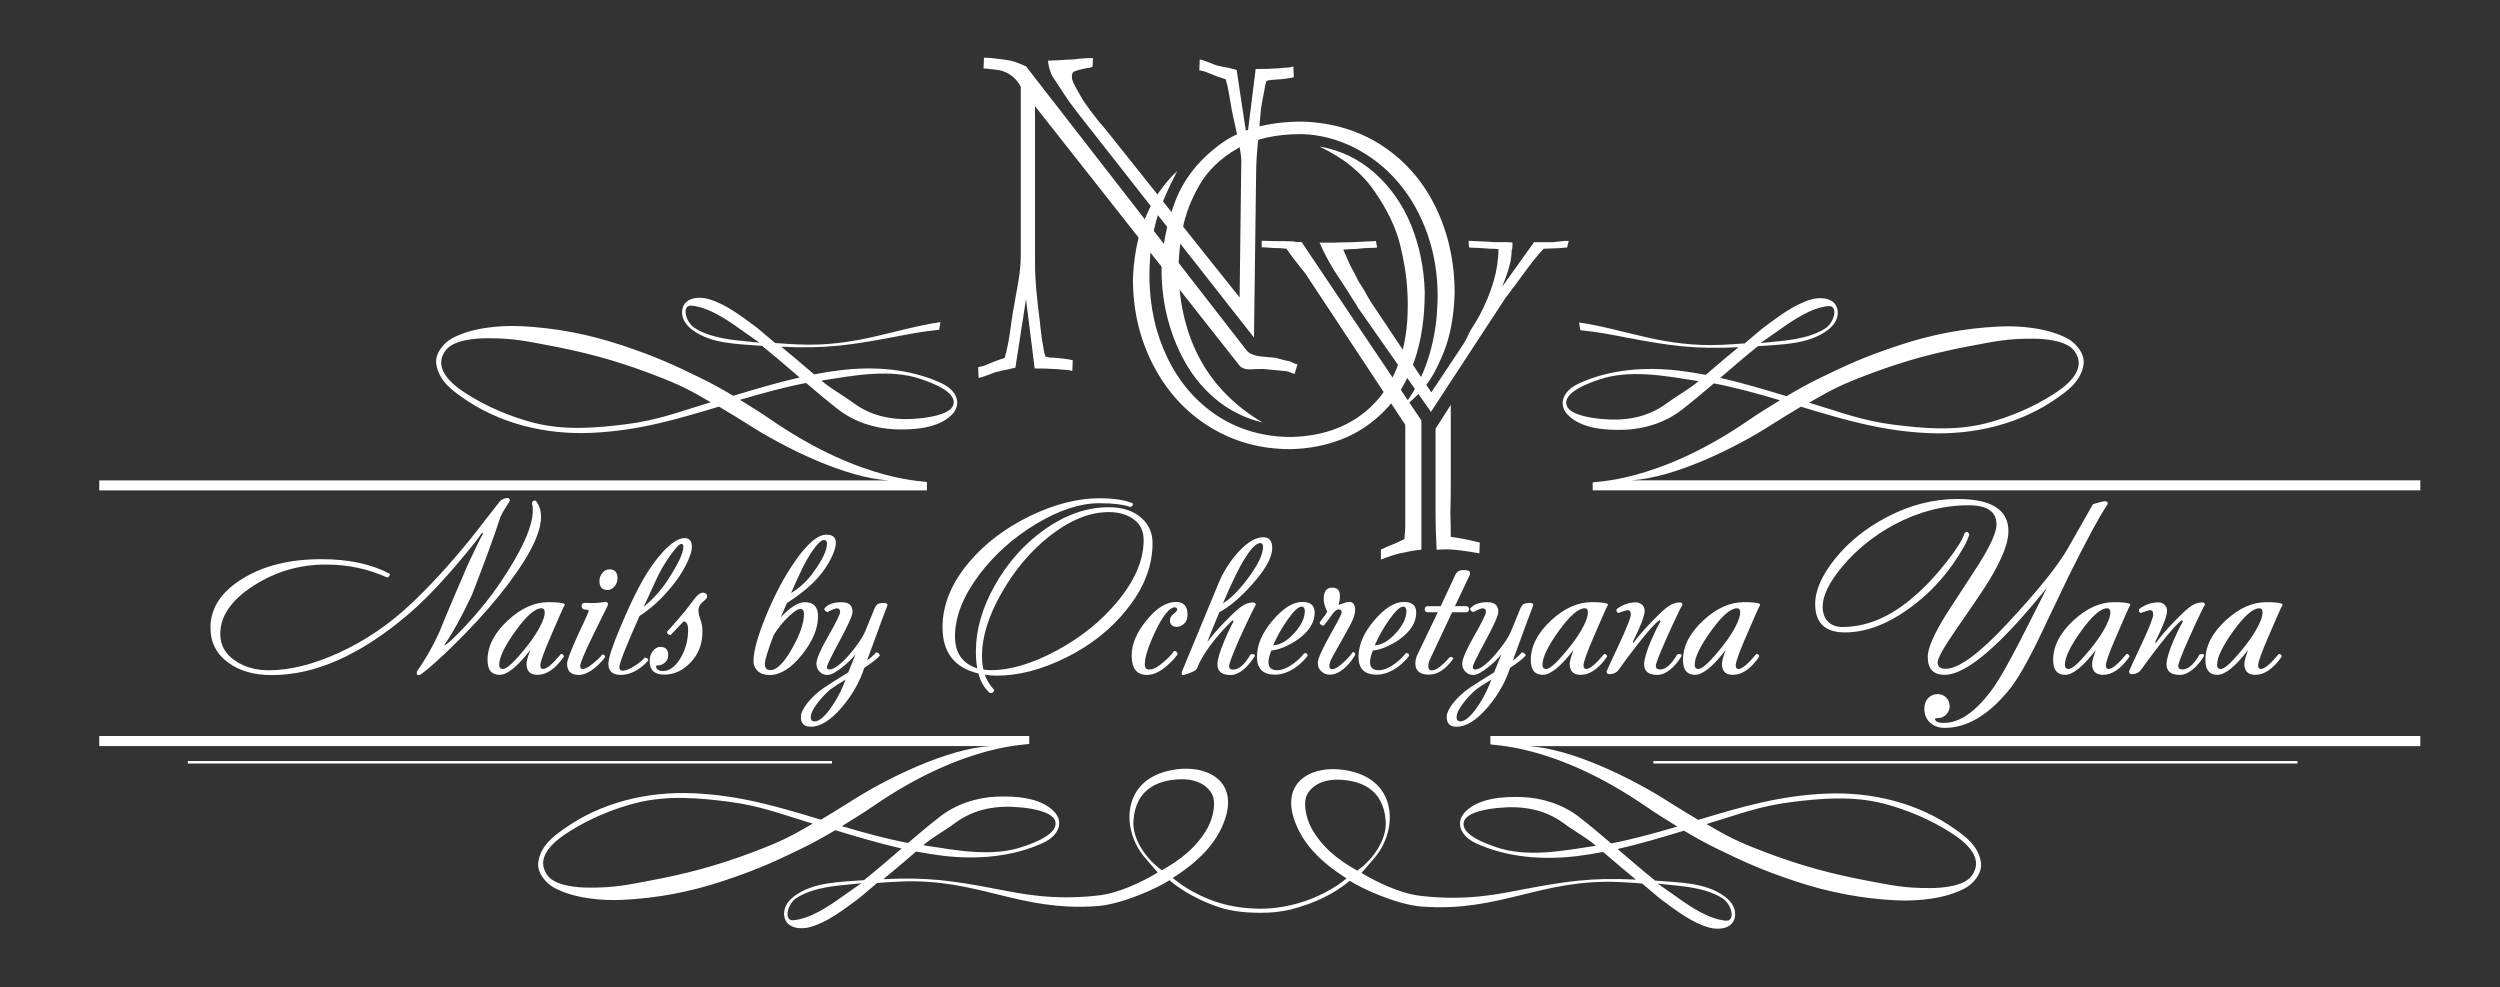 <?xml version="1.0" encoding="utf-8"?>
<!-- Generator: Adobe Illustrator 23.0.1, SVG Export Plug-In . SVG Version: 6.00 Build 0)  -->
<svg version="1.1" id="Слой_1" xmlns="http://www.w3.org/2000/svg" xmlns:xlink="http://www.w3.org/1999/xlink" x="0px" y="0px"
	 viewBox="0 0 460.89 181.99" style="enable-background:new 0 0 460.89 181.99; fill:#ffffff; " xml:space="preserve">
<rect x="0" y="0" width="460.89" height="181.99" fill="#333333" stroke="none"/>
<g>
	<g>
		<g>
			<path d="M446.2,135.68H274.76v1.51c-0.46,0.31,11.34-0.46,28.75,11.53c1.86,1.28,3.79,2.47,5.71,3.66
				c-4.03,1.19-8.07,2.31-12.19,3.11c-1.93-1.65-3.88-3.29-5.89-4.86c-2.98-2.32-6.8-3.56-10.6-3.69
				c-3.36-0.11-7.92,0.16-10.41,2.73c-1.92,1.98-0.86,4.47,1.94,5.77c5.7,2.64,12.26,3.13,18.46,2.41c1.68-0.2,3.35-0.46,5.01-0.79
				c0.23,0.2,0.46,0.4,0.7,0.6c1.77,1.51,3.54,3.02,5.35,4.5c-8.12-0.4-12.7,0.27-20.68,1.78c-4.68,0.89-10.56,2.22-19.13,1.2
				c-3.61-0.43-7.97-2.5-10.78-4.21c-0.01-0.01,1.81-2.05,2.57-2.98c4.04-4.98,4-13.41-3.96-15.62c-7.19-2-14.92,1.59-10.05,11.01
				c2.77,5.37,8.77,8.52,8.67,8.61c-2.18,1.84-5.57,3.63-8.83,4.55c-2.79,0.79-5.38,1.11-8.02,1.01c-2.44-0.1-4.56-0.44-6.53-1.04
				c-3.28-1-6.44-2.74-8.64-4.6c-0.1-0.09,5.89-3.24,8.67-8.61c4.87-9.42-2.86-13-10.05-11.01c-7.96,2.21-8,10.65-3.96,15.62
				c0.76,0.94,2.59,2.97,2.57,2.98c-2.8,1.71-7.17,3.78-10.78,4.21c-8.57,1.02-14.45-0.31-19.13-1.2
				c-7.98-1.52-12.56-2.18-20.68-1.78c1.8-1.47,3.58-2.98,5.35-4.5c0.23-0.2,0.46-0.4,0.69-0.6c1.66,0.32,3.32,0.59,5.01,0.79
				c6.2,0.72,12.76,0.24,18.46-2.41c2.8-1.3,3.86-3.8,1.94-5.77c-2.49-2.57-7.04-2.84-10.41-2.73c-3.8,0.13-7.62,1.37-10.6,3.69
				c-2.01,1.57-3.96,3.2-5.89,4.86c-4.12-0.79-8.17-1.91-12.19-3.11c1.93-1.19,3.88-2.37,5.74-3.66
				c17.41-11.99,29.25-11.23,28.79-11.53v-1.42H18.3v1.85h164.32c-7.85,0.46-19.01,5.81-26.19,10.46c-1.25,0.81-3.81,2.34-5.08,3.11
				c-8.06-2.42-14.82-4.45-23.32-4.86c-8.63-0.42-17.3,1.69-24.18,6.64c-1.25,0.9-4.29,2.89-4.63,6.17
				c-0.2,1.91,1.45,3.77,2.91,4.58c3.58,1.97,8.75,2.45,12.73,2.25c6.38-0.31,12.47-1.48,18.47-3.48c6.6-2.19,9.89-3.77,14.57-6.04
				c2.08-1.01,4.1-2.14,6.08-3.32c4.05,1.22,8.11,2.44,12.23,3.38c-2.29,1.97-4.57,3.94-6.93,5.83c-4.37,0.35-9.26,0.3-12.82,2.93
				c-1.24,0.92-2.18,2.25-1.85,3.87c0.41,2.02,2.86,2.37,4.73,1.85c3.19-0.88,6.1-3.16,8.7-5.07c0.9-0.66,2.79-2.37,3.66-3.06
				c1.48-0.11,2.75-0.19,4.22-0.26c14.45-0.65,21.89,5.57,36.29,4.53c4.75-0.34,11.28-3.39,13.38-4.77c2.43,2.05,5.65,3.8,9.1,4.95
				c2.55,0.85,5.63,1.15,9.11,1.02c1.36-0.05,3.11-0.31,4.38-0.64c4.24-1.12,7.83-2.85,10.66-5.24c2.09,1.38,8.63,4.43,13.38,4.77
				c14.4,1.04,21.84-5.17,36.29-4.53c1.48,0.07,2.75,0.15,4.22,0.26c0.87,0.69,2.77,2.4,3.66,3.06c2.6,1.91,5.51,4.19,8.7,5.07
				c1.87,0.52,4.32,0.17,4.73-1.85c0.33-1.62-0.61-2.95-1.85-3.87c-3.55-2.63-8.44-2.58-12.82-2.93c-2.36-1.89-4.64-3.86-6.93-5.83
				c4.12-0.94,8.18-2.15,12.23-3.38c1.98,1.18,3.99,2.31,6.08,3.32c4.68,2.27,7.97,3.85,14.57,6.04c6.01,1.99,12.1,3.17,18.47,3.48
				c3.98,0.19,9.15-0.29,12.73-2.25c1.46-0.8,3.11-2.67,2.91-4.58c-0.34-3.28-3.37-5.28-4.63-6.18c-6.88-4.95-15.55-7.07-24.18-6.65
				c-8.5,0.41-15.27,2.41-23.32,4.83c-1.27-0.76-3.83-2.29-5.08-3.1c-7.19-4.65-18.34-10.04-26.19-10.5H446.2V135.68z
				 M275.74,156.15c-1.55-0.54-6.76-2.3-5.81-4.81c0.65-1.72,4.7-2.24,6.07-2.38c4.51-0.47,8.72,0.15,12.4,2.9
				c1.81,1.35,4.1,2.57,5.81,4.06C288.19,156.84,281.53,158.17,275.74,156.15z M176.02,151.77c3.68-2.75,7.9-3.37,12.4-2.9
				c1.37,0.14,5.42,0.66,6.07,2.38c0.95,2.5-4.25,4.27-5.81,4.81c-5.79,2.02-12.46,0.69-18.47-0.24
				C171.92,154.34,174.21,153.12,176.02,151.77z M138.74,157.12c-6.57,2.48-12.27,4-19.2,5.28c-3.53,0.65-6.14,1.29-11.16,1.24
				c-1.78-0.02-5.99-0.27-7.44-2.25c-2.76-3.76,2.32-6.99,3.89-8.01c3.65-2.36,8.18-4.27,12.4-5.34c5.81-1.48,11.7-0.92,16.96-0.26
				c5.97,0.75,9.89,2.34,15.64,4.06C146.1,153.99,144.55,154.93,138.74,157.12z M155.31,165.27c-2.44,1.75-5.91,4.12-9.04,4.38
				c-1.85,0.16-1.12-3.03,0.59-4.12c2.03-1.29,4.49-1.87,7.52-2.25c0.82-0.1,3.6-0.35,4.42-0.45
				C158.31,163.19,155.81,164.91,155.31,165.27z M214.19,160.43c-2.89-2.08-5.49-5.7-5.23-9.19c0.45-6.1,4.95-7.47,8.69-7.58
				c2.12-0.06,4.52,0.56,5.74,2.64c0.93,1.58,0.2,4.59-0.73,6.27C220.75,156.04,217.72,158.5,214.19,160.43z M241.76,152.65
				c-0.92-1.67-1.65-4.68-0.73-6.27c1.22-2.08,3.62-2.7,5.74-2.64c3.74,0.11,8.25,1.48,8.69,7.58c0.26,3.49-2.34,7.12-5.23,9.19
				C246.71,158.58,243.68,156.13,241.76,152.65z M310.04,163.36c3.04,0.39,5.49,0.96,7.52,2.25c1.72,1.1,2.45,4.28,0.59,4.12
				c-3.13-0.26-6.61-2.63-9.04-4.38c-0.5-0.36-3-2.08-3.49-2.45C306.44,163.01,309.23,163.26,310.04,163.36z M330.23,147.87
				c5.26-0.66,11.15-1.22,16.96,0.26c4.23,1.08,8.75,2.99,12.4,5.34c1.58,1.02,6.66,4.25,3.89,8.01c-1.45,1.97-5.66,2.23-7.44,2.24
				c-5.03,0.05-7.64-0.59-11.16-1.24c-6.93-1.28-12.62-2.8-19.2-5.28c-5.81-2.19-7.35-3.13-11.08-5.28
				C320.34,150.2,324.26,148.62,330.23,147.87z"/>
			<rect x="304.8" y="140.3" width="118.76" height="0.46"/>
			<rect x="34.62" y="140.3" width="118.76" height="0.46"/>
		</g>
		<g>
			<path d="M300.73,88.55c7.85-0.46,19.01-5.81,26.19-10.46c1.25-0.81,3.81-2.34,5.08-3.11c8.06,2.42,14.82,4.45,23.32,4.86
				c8.63,0.42,17.3-1.69,24.18-6.64c1.25-0.9,4.29-2.89,4.63-6.17c0.2-1.91-1.45-3.77-2.91-4.58c-3.58-1.97-8.75-2.45-12.73-2.25
				c-6.38,0.31-12.47,1.48-18.47,3.48c-6.6,2.19-9.89,3.77-14.57,6.04c-2.08,1.01-4.1,2.14-6.08,3.32
				c-4.05-1.22-8.11-2.44-12.23-3.38c2.29-1.97,4.57-3.94,6.93-5.83c4.37-0.35,9.26-0.3,12.82-2.93c1.24-0.92,2.18-2.25,1.85-3.87
				c-0.41-2.02-2.86-2.37-4.73-1.85c-3.19,0.88-6.1,3.16-8.7,5.07c-0.9,0.66-2.79,2.37-3.66,3.06c-1.48,0.11-2.75,0.19-4.22,0.26
				c-10.73,0.48-17.6-2.82-26.31-4.12c0.08,0.47,0.16,0.95,0.23,1.43c3.29,0.31,6.05,0.88,8.48,1.35
				c7.98,1.52,12.56,2.18,20.68,1.78c-1.8,1.47-3.58,2.98-5.35,4.5c-0.23,0.2-0.46,0.4-0.69,0.6c-1.66-0.32-3.32-0.59-5.01-0.79
				c-6.2-0.72-12.76-0.24-18.46,2.41c-2.8,1.3-3.86,3.8-1.94,5.77c2.49,2.57,7.04,2.84,10.41,2.73c3.8-0.13,7.62-1.37,10.6-3.69
				c2.01-1.57,3.96-3.2,5.89-4.86c4.12,0.79,8.17,1.91,12.19,3.11c-1.93,1.19-3.88,2.37-5.74,3.66
				c-17.41,11.99-29.25,11.23-28.79,11.53v1.42H446.2v-1.85H300.73z M344.61,68.96c6.57-2.48,12.27-4,19.2-5.28
				c3.53-0.65,6.14-1.29,11.16-1.24c1.78,0.02,5.99,0.27,7.44,2.25c2.76,3.76-2.32,6.99-3.89,8.01c-3.65,2.36-8.18,4.27-12.4,5.34
				c-5.81,1.48-11.7,0.92-16.96,0.26c-5.97-0.75-9.89-2.34-15.64-4.06C337.26,72.09,338.8,71.15,344.61,68.96z M328.05,60.81
				c2.44-1.75,5.91-4.12,9.04-4.38c1.85-0.16,1.12,3.03-0.59,4.12c-2.03,1.29-4.49,1.87-7.52,2.25c-0.82,0.1-3.6,0.35-4.42,0.45
				C325.04,62.89,327.55,61.17,328.05,60.81z M307.33,74.31c-3.68,2.75-7.9,3.37-12.4,2.9c-1.37-0.14-5.42-0.66-6.07-2.38
				c-0.95-2.5,4.25-4.27,5.81-4.81c5.79-2.02,12.46-0.69,18.47,0.24C311.43,71.74,309.15,72.96,307.33,74.31z"/>
			<path d="M173.56,70.64c-5.7-2.64-12.26-3.13-18.46-2.41c-1.68,0.2-3.35,0.46-5.01,0.79c-0.23-0.2-0.46-0.4-0.7-0.6
				c-1.77-1.51-3.54-3.02-5.35-4.5c8.12,0.4,12.7-0.27,20.68-1.78c2.42-0.46,5.16-1.03,8.42-1.34c0.07-0.48,0.15-0.95,0.23-1.42
				c-8.69,1.31-15.55,4.59-26.25,4.12c-1.48-0.07-2.75-0.15-4.22-0.26c-0.87-0.69-2.77-2.4-3.66-3.06c-2.6-1.91-5.51-4.19-8.7-5.07
				c-1.87-0.52-4.32-0.17-4.73,1.85c-0.33,1.62,0.61,2.95,1.85,3.87c3.55,2.63,8.44,2.58,12.82,2.93c2.36,1.89,4.64,3.86,6.93,5.83
				c-4.12,0.94-8.18,2.15-12.23,3.38c-1.98-1.18-3.99-2.31-6.08-3.32c-4.68-2.27-7.97-3.85-14.57-6.04
				c-6.01-1.99-12.1-3.17-18.47-3.48c-3.98-0.19-9.15,0.29-12.73,2.25c-1.46,0.8-3.11,2.67-2.91,4.58c0.34,3.28,3.37,5.28,4.63,6.18
				c6.88,4.95,15.55,7.07,24.18,6.65c8.5-0.41,15.27-2.41,23.32-4.83c1.27,0.76,3.83,2.29,5.08,3.1
				c7.19,4.65,18.34,10.04,26.19,10.5H18.3v1.85h152.58v-1.51c0.46-0.31-11.34,0.46-28.75-11.53c-1.86-1.28-3.79-2.47-5.71-3.66
				c4.03-1.19,8.07-2.31,12.19-3.11c1.93,1.65,3.88,3.29,5.89,4.86c2.98,2.32,6.8,3.56,10.6,3.69c3.36,0.11,7.92-0.16,10.41-2.73
				C177.42,74.44,176.36,71.94,173.56,70.64z M135.59,62.72c-3.04-0.39-5.49-0.96-7.52-2.25c-1.72-1.1-2.45-4.28-0.59-4.12
				c3.13,0.26,6.61,2.63,9.04,4.38c0.5,0.36,3,2.08,3.49,2.45C139.19,63.07,136.41,62.82,135.59,62.72z M115.4,78.21
				c-5.26,0.66-11.15,1.22-16.96-0.26c-4.23-1.08-8.75-2.99-12.4-5.34c-1.58-1.02-6.66-4.25-3.89-8.01
				c1.45-1.97,5.66-2.23,7.44-2.24c5.03-0.05,7.64,0.59,11.16,1.24c6.93,1.28,12.62,2.8,19.2,5.28c5.81,2.19,7.35,3.13,11.08,5.28
				C125.29,75.88,121.38,77.46,115.4,78.21z M175.71,74.74c-0.65,1.72-4.7,2.24-6.07,2.38c-4.51,0.47-8.72-0.15-12.4-2.9
				c-1.81-1.35-4.1-2.57-5.81-4.06c6.02-0.93,12.68-2.25,18.47-0.24C171.45,70.47,176.66,72.23,175.71,74.74z"/>
		</g>
		<g>
			<path d="M99.74,95.32c0,3.26-2.59,8.12-7.78,14.57c-2.36,2.88-5.1,5.87-8.22,8.95c-2.6,2.54-4.61,4.34-6.05,5.41
				c-0.17,0.14-0.35,0.22-0.52,0.22c-0.23,0-0.35-0.13-0.35-0.39c0-0.17,0.07-0.36,0.22-0.56c1.41-1.99,2.74-4.34,3.98-7.05
				c1.15-2.88,2.94-7.11,5.36-12.67c1.24-2.65,2.13-4.47,2.68-5.45l-0.22-0.13c-0.49,0.84-2.09,2.85-4.8,6.04
				c-3.46,4.03-6.55,7.17-9.26,9.41c-8.59,7.2-16.81,10.79-24.65,10.79c-3.29,0-5.97-0.76-8.04-2.29c-2.19-1.58-3.29-3.74-3.29-6.47
				c0-3.57,1.95-6.56,5.84-8.98c3.89-2.42,8.76-3.63,14.62-3.63c4.99,0,9.18,0.89,12.58,2.68c0.06,0.12,0.03,0.26-0.09,0.43
				c-0.11,0.17-0.24,0.26-0.39,0.26c-3.51-1.59-7.27-2.38-11.27-2.38c-4.84,0-9.27,1.29-13.3,3.87c-4.12,2.64-6.18,5.61-6.18,8.91
				c0,2.1,0.94,3.76,2.81,4.99c1.7,1.15,3.75,1.72,6.14,1.72c3.95,0,8.3-1.1,13.07-3.3c4.77-2.2,9.12-5.16,13.07-8.88
				c3.54-3.31,7.29-7.4,11.23-12.27c1.73-2.22,3.46-4.43,5.19-6.65c0.43-0.43,0.91-0.65,1.43-0.65c0.29,0,0.43,0.16,0.43,0.48
				c0,0.06-0.19,0.38-0.56,0.95c-0.49,0.72-0.88,1.41-1.17,2.08c-1.1,3.4-2.84,8.17-5.23,14.31c-1.9,4.04-3.6,7.12-5.1,9.25h0.22
				c0.55-0.32,1.83-1.54,3.85-3.68c2.42-2.62,4.47-5.17,6.14-7.65c4.07-6,6.1-10.5,6.1-13.49c0-0.52-0.06-0.95-0.17-1.3
				c0.06-0.37,0.29-0.53,0.69-0.48C99.41,93.08,99.74,94.08,99.74,95.32z"/>
			<path d="M104.11,111.49c0,0.09-0.09,0.26-0.26,0.52c-0.06,0.09-0.82,1.83-2.29,5.23c-1.3,2.99-1.95,4.8-1.95,5.44
				c0,0.44,0.17,0.65,0.52,0.65c0.66,0,1.76-0.92,3.29-2.77c0.11-0.03,0.24,0.02,0.37,0.13c0.13,0.11,0.18,0.24,0.15,0.39
				c-1.56,2.22-3.17,3.33-4.84,3.33c-1.36,0-2.03-0.68-2.03-2.03c0-0.46,0.23-1.31,0.69-2.55c-2.36,3.06-4.25,4.58-5.67,4.58
				c-1.47,0-2.21-0.91-2.21-2.74c0-2.55,1.25-4.99,3.76-7.31c2.42-2.23,4.91-3.35,7.48-3.35c1.3,0,2.23,0.09,2.81,0.26
				C104.05,111.33,104.11,111.41,104.11,111.49z M100.43,112.92c0-0.52-0.2-0.78-0.61-0.78c-1.18,0-2.78,1.4-4.78,4.18
				c-2,2.79-3.01,4.87-3.01,6.23c0,0.52,0.23,0.78,0.69,0.78c0.75,0,2.26-1.44,4.54-4.32c1.04-1.34,1.82-2.54,2.36-3.62
				C100.17,114.33,100.43,113.5,100.43,112.92z"/>
			<path d="M112.02,111.66c-0.95,1.9-1.89,3.81-2.81,5.71c-1.5,3.09-2.25,4.89-2.25,5.41c0,0.37,0.16,0.56,0.48,0.56
				c0.43,0,1.08-0.36,1.95-1.08c0.72-0.58,1.27-1.11,1.64-1.6c0.09-0.03,0.2,0.01,0.35,0.11c0.14,0.1,0.2,0.22,0.17,0.37
				c-0.4,0.58-0.97,1.18-1.69,1.82c-1.15,0.98-2.21,1.47-3.16,1.47c-1.44,0-2.16-0.69-2.16-2.08c0-0.58,0.68-2.36,2.03-5.36
				c0.55-1.12,1.18-2.49,1.9-4.11c0.11-0.32,0.01-0.48-0.3-0.48c-0.63,0-0.95-0.22-0.95-0.65c0-0.43,0.24-0.63,0.74-0.61
				c1.24,0.09,2.42,0.03,3.55-0.17c0.2-0.03,0.36,0.02,0.48,0.15C112.1,111.25,112.11,111.43,112.02,111.66z M113.84,106.65
				c0,0.52-0.18,1-0.54,1.45c-0.36,0.45-0.8,0.67-1.32,0.67c-0.98,0-1.47-0.56-1.47-1.69c0-0.52,0.18-1,0.54-1.45
				c0.36-0.45,0.8-0.67,1.32-0.67C113.35,104.96,113.84,105.52,113.84,106.65z"/>
			<path d="M127.55,100.81c0,0.84-0.39,2-1.17,3.5c-0.72,1.38-1.6,2.7-2.64,3.93c-1.79,2.19-3.73,3.96-5.84,5.32
				c-2.48,5.56-3.72,8.71-3.72,9.43c0,0.43,0.2,0.65,0.61,0.65c0.61,0,1.4-0.33,2.38-0.99c0.84-0.55,1.4-1.02,1.69-1.43
				c0.43,0.06,0.65,0.23,0.65,0.52c-0.4,0.52-0.98,1.04-1.73,1.56c-1.12,0.75-2.23,1.12-3.33,1.12c-1.53,0-2.29-0.68-2.29-2.03
				c0-1.07,0.79-3.46,2.38-7.18c1.41-3.34,2.72-6.08,3.94-8.22c1.15-2.05,2.41-3.81,3.76-5.28c1.56-1.67,2.88-2.51,3.98-2.51
				C127.1,99.21,127.55,99.74,127.55,100.81z M125.99,100.76c0-0.32-0.13-0.48-0.39-0.48c-0.35,0-1.04,0.73-2.08,2.18
				c-1.04,1.46-1.92,2.99-2.64,4.61l-2.21,4.8c1.82-1.5,3.33-3.2,4.54-5.1C125.07,103.89,125.99,101.89,125.99,100.76z"/>
			<path d="M130.36,110.02c0,0.2-0.27,0.52-0.8,0.95c-0.53,0.43-0.8,0.94-0.8,1.51c0,0.49,0.12,1.07,0.37,1.73
				c0.24,0.66,0.37,1.4,0.37,2.21c0,2.25-0.71,4.14-2.14,5.66c-1.43,1.53-3.06,2.29-4.91,2.29c-1.79,0-2.68-0.82-2.68-2.47
				c0-0.78,0.2-1.41,0.61-1.9c0.4-0.49,0.85-0.74,1.34-0.74c0.98,0,1.47,0.5,1.47,1.51c0,0.58-0.2,1.04-0.6,1.38
				c-0.4,0.35-0.84,0.52-1.3,0.52c-0.26,0-0.37,0.09-0.35,0.26c0.14,0.52,0.56,0.78,1.25,0.78c1.21,0,2.29-0.78,3.24-2.34
				c0.95-1.56,1.43-3.33,1.43-5.32c0-0.63-0.14-1.08-0.43-1.34c-0.17-0.2-0.36-0.2-0.56,0c-0.63,0.69-1.37,1.47-2.21,2.33
				c-0.14,0.06-0.3,0.02-0.48-0.13c-0.17-0.14-0.24-0.29-0.22-0.43c0.66-0.69,1.76-1.95,3.29-3.76c0.61-0.78,1.21-1.57,1.82-2.38
				c0.55-0.72,1.07-1.08,1.56-1.08C130.11,109.29,130.36,109.53,130.36,110.02z"/>
			<path d="M154.1,100.12c0,0.63-0.26,1.5-0.78,2.6c-0.63,1.33-1.5,2.61-2.59,3.85c-1.38,1.53-3.27,3.07-5.67,4.63
				c-0.38,0.86-0.75,1.73-1.12,2.59c1.73-1.84,3.21-2.77,4.45-2.77c1.61,0,2.42,0.87,2.42,2.6c0,2.22-0.97,4.56-2.9,7.01
				c-2.02,2.54-4.02,3.81-6.01,3.81c-0.95,0-1.69-0.24-2.21-0.74c-0.52-0.49-0.78-1.1-0.78-1.82c0-1.84,0.79-4.69,2.38-8.52
				c1.59-3.83,3.36-7.15,5.32-9.95c2.25-3.23,4.17-4.84,5.75-4.84C153.52,98.56,154.1,99.08,154.1,100.12z M148.22,113.13
				c0-0.58-0.23-0.87-0.69-0.87c-0.43,0-1.14,0.46-2.12,1.38c-1.07,1.01-1.99,2.15-2.77,3.42c-1.1,2.88-1.64,4.67-1.64,5.36
				c0,0.75,0.35,1.12,1.04,1.12c1.15,0,2.48-1.32,3.98-3.98C147.48,117.01,148.22,114.86,148.22,113.13z M152.46,100.25
				c0-0.46-0.19-0.7-0.56-0.7c-0.46,0-1.12,0.59-1.97,1.78c-0.85,1.19-1.68,2.68-2.49,4.47c-0.43,0.9-0.97,2.07-1.6,3.52
				c1.61-0.95,3-2.24,4.15-3.87C151.64,103.17,152.46,101.44,152.46,100.25z"/>
			<path d="M163.53,111.79c-0.14,0.32-1.37,3.63-3.68,9.95c0.81-0.58,1.35-1.07,1.64-1.47c0.35,0,0.59,0.19,0.74,0.56
				c-0.49,0.58-1.46,1.34-2.9,2.29l-0.3,0.87c-0.87,2.31-2.18,4.48-3.94,6.53c-2.02,2.31-3.89,3.46-5.62,3.46
				c-1.21,0-1.82-0.6-1.82-1.82c0-0.69,0.4-1.55,1.21-2.57c0.81-1.02,1.82-1.95,3.03-2.79c0.81-0.55,2.31-1.5,4.5-2.85l1.34-3.33
				c-0.61,0.78-1.4,1.56-2.38,2.34c-1.21,0.98-2.15,1.47-2.81,1.47c-0.58,0-1.06-0.2-1.45-0.61c-0.39-0.4-0.58-0.89-0.58-1.47
				c0-0.84,0.7-2.48,2.1-4.93c1.51-2.65,2.27-4.18,2.27-4.58c0-0.46-0.19-0.69-0.57-0.69c-0.32,0-0.91,0.23-1.76,0.69
				c-0.32-0.09-0.53-0.29-0.61-0.61c0.63-0.81,1.7-1.21,3.2-1.21c1.35,0,2.03,0.59,2.03,1.77c0,0.63-0.79,2.41-2.36,5.32
				c-1.57,2.91-2.36,4.53-2.36,4.84s0.14,0.48,0.43,0.48c0.87,0,2.12-0.94,3.76-2.81c1.41-1.67,2.35-3.04,2.81-4.11l1.77-4.32
				c0.26-0.55,0.52-0.85,0.78-0.91c0.4-0.09,0.69-0.13,0.87-0.13c0.49,0,0.74,0.13,0.74,0.39
				C163.62,111.59,163.59,111.68,163.53,111.79z M155.87,125.29c-1.42,0.87-2.34,1.46-2.74,1.78c-0.93,0.78-1.74,1.64-2.44,2.57
				c-0.81,1.07-1.22,1.93-1.22,2.57c0,0.52,0.23,0.78,0.7,0.78c0.75,0,1.65-0.69,2.7-2.07c1.04-1.38,1.93-2.95,2.66-4.72
				L155.87,125.29z"/>
			<path d="M212.48,100.12c0,4.24-1.59,8.32-4.76,12.24c-2.85,3.6-6.54,6.54-11.05,8.8c-4.51,2.26-8.82,3.4-12.91,3.4
				c-0.75,0-1.49-0.06-2.21-0.17c0.35,0.98,0.92,1.92,1.73,2.81c0.03,0.17-0.06,0.32-0.26,0.45c-0.2,0.13-0.4,0.15-0.61,0.06
				c-0.98-0.92-1.66-2.1-2.03-3.55c-4.41-1.04-6.62-3.88-6.62-8.52c0-4.12,1.63-8.12,4.89-11.98c2.91-3.46,6.67-6.31,11.29-8.56
				c4.5-2.16,8.74-3.24,12.71-3.24c2.62,0,4.67,0.3,6.14,0.91c0.09,0.14,0.09,0.29,0,0.43c-0.12,0.14-0.26,0.23-0.43,0.26
				c-1.27-0.46-3.17-0.69-5.7-0.69c-3.54,0-7.44,1.28-11.7,3.85c-4.15,2.51-7.62,5.61-10.41,9.3c-2.99,3.98-4.49,7.78-4.49,11.42
				c0,3.03,1.37,4.99,4.11,5.88c-0.17-0.92-0.26-1.95-0.26-3.07c0-4.04,1.17-8.13,3.52-12.28c2.35-4.15,5.36-7.54,9.02-10.16
				c3.92-2.8,7.9-4.2,11.94-4.2c2.59,0,4.63,0.68,6.1,2.03C211.82,96.74,212.48,98.27,212.48,100.12z M210.84,99.55
				c0-1.64-0.61-2.91-1.82-3.8c-1.21-0.89-2.75-1.34-4.63-1.34c-3.55,0-7.22,1.51-11.03,4.53c-3.46,2.76-6.38,6.25-8.76,10.45
				c-2.38,4.2-3.57,8.05-3.57,11.53c0,0.89,0.09,1.73,0.26,2.5c0.49,0.09,0.95,0.13,1.38,0.13c3.6,0,7.64-1.2,12.11-3.61
				c4.47-2.4,8.19-5.39,11.16-8.96C209.21,107.07,210.84,103.26,210.84,99.55z"/>
			<path d="M218.93,113.31c0,0.72-0.21,1.28-0.63,1.67c-0.42,0.39-0.86,0.58-1.32,0.58c-0.87,0-1.3-0.41-1.3-1.24
				c0-0.4,0.22-0.78,0.67-1.13c0.45-0.36,0.67-0.62,0.67-0.79c0-0.28-0.14-0.43-0.43-0.43c-0.98,0-2.18,1.47-3.59,4.41
				c-1.3,2.77-1.95,4.8-1.95,6.1c0,0.63,0.27,0.95,0.82,0.95c0.72,0,1.61-0.47,2.68-1.4c0.89-0.76,1.51-1.43,1.86-2.01
				c0.14-0.06,0.3-0.02,0.45,0.11c0.16,0.13,0.24,0.3,0.24,0.5c-0.52,0.72-1.2,1.44-2.03,2.16c-1.27,1.1-2.48,1.64-3.63,1.64
				c-1.87,0-2.81-1.2-2.81-3.59c0-2.08,0.91-4.24,2.75-6.49c1.83-2.25,3.63-3.37,5.38-3.37
				C218.21,110.97,218.93,111.75,218.93,113.31z"/>
			<path d="M234.54,101.03c0,1.73-1.24,3.97-3.71,6.71c-2.16,2.42-4.17,4.13-6.03,5.11c-0.73,1.73-1.48,3.59-2.26,5.57
				c0.86-1.18,2.01-2.51,3.45-3.98c1.44-1.47,2.48-2.4,3.11-2.79c0.63-0.39,1.27-0.58,1.9-0.58c0.34,0,0.52,0.16,0.52,0.48
				c0-0.09-0.2,0.28-0.61,1.08c-0.61,1.21-1.43,2.96-2.46,5.23c-1.24,2.85-1.86,4.5-1.86,4.93s0.24,0.65,0.74,0.65
				c1.07,0,2.13-0.92,3.2-2.77c0.52-0.17,0.79-0.09,0.82,0.26c-0.43,0.72-0.98,1.41-1.64,2.08c-0.98,0.95-1.93,1.43-2.85,1.43
				c-1.62,0-2.42-0.65-2.42-1.95c0-0.92,0.45-2.42,1.34-4.5c0.6-1.44,1.15-2.58,1.64-3.42l-0.13-0.22
				c-0.23,0.15-0.82,0.72-1.77,1.74c-1.01,1.13-1.82,2.1-2.42,2.91c-1.18,1.62-1.99,3.03-2.42,4.21c-0.15,0.38-0.95,0.78-2.42,1.22
				c-0.17,0.06-0.29,0.03-0.35-0.09c-0.09-0.14-0.07-0.36,0.04-0.65l6.75-16.3c0.89-2.1,2.1-3.99,3.63-5.67
				c1.67-1.79,3.18-2.68,4.54-2.68C233.98,99.03,234.54,99.7,234.54,101.03z M232.85,100.81c0-0.46-0.17-0.69-0.52-0.69
				c-0.72,0-1.69,0.98-2.9,2.94c-0.92,1.41-2.25,4.14-3.98,8.17c1.38-0.81,2.93-2.35,4.63-4.63
				C231.93,104.12,232.85,102.19,232.85,100.81z"/>
			<path d="M242.37,112.92c0,1.87-1.08,3.56-3.24,5.06c-1.73,1.15-3.31,1.8-4.76,1.95c-0.35,0.92-0.52,1.63-0.52,2.12
				c0,1.01,0.53,1.51,1.6,1.51c0.86,0,1.84-0.39,2.94-1.17c0.86-0.63,1.53-1.27,1.99-1.9c0.37-0.2,0.61-0.07,0.69,0.39
				c-0.49,0.69-1.17,1.37-2.03,2.03c-1.36,0.98-2.68,1.47-3.98,1.47c-2.22,0-3.33-1.1-3.33-3.29c0-2.22,0.97-4.46,2.9-6.72
				c1.93-2.26,3.75-3.4,5.45-3.4C241.6,110.97,242.37,111.62,242.37,112.92z M240.55,112.66c0-0.55-0.2-0.82-0.6-0.82
				c-0.6,0-1.46,0.81-2.58,2.42c-1.03,1.44-1.92,3.01-2.66,4.71c1.29-0.06,2.58-0.81,3.89-2.25
				C239.9,115.28,240.55,113.93,240.55,112.66z"/>
			<path d="M249.81,120.79c-0.4,0.69-0.94,1.38-1.62,2.08c-1.05,1.01-2.05,1.51-2.99,1.51c-0.63,0-1.16-0.2-1.6-0.61
				c-0.44-0.4-0.66-0.92-0.66-1.56c0-0.75,0.81-2.55,2.42-5.41c1.33-2.34,1.99-3.63,1.99-3.89c0-0.37-0.17-0.56-0.52-0.56
				c-0.4,0-0.82,0.32-1.25,0.95c-0.78,1.1-1.28,1.76-1.51,1.99c-0.03,0.03-0.07,0.04-0.13,0.04c-0.15,0-0.3-0.06-0.45-0.19
				c-0.16-0.13-0.22-0.27-0.19-0.41c0.81-1.04,1.27-1.7,1.38-1.99c-0.43-0.86-0.65-1.63-0.65-2.29c0-1.41,0.52-2.12,1.56-2.12
				c0.95,0,1.43,0.5,1.43,1.51c0,0.72-0.09,1.23-0.26,1.51l0.13,0.13c0.92-0.35,1.54-0.52,1.86-0.52c0.72,0,1.08,0.52,1.08,1.55
				c0,0.63-0.26,1.45-0.78,2.46c-0.03,0.09-0.56,1.06-1.6,2.93c-0.55,0.95-1.08,1.89-1.6,2.82c-0.52,0.93-0.78,1.6-0.78,2
				c0,0.43,0.17,0.65,0.51,0.65c0.54,0,1.27-0.45,2.21-1.37c0.62-0.57,1.18-1.18,1.66-1.83
				C249.76,120.27,249.89,120.47,249.81,120.79z"/>
			<path d="M261.09,112.92c0,1.87-1.08,3.56-3.24,5.06c-1.73,1.15-3.31,1.8-4.76,1.95c-0.35,0.92-0.52,1.63-0.52,2.12
				c0,1.01,0.53,1.51,1.6,1.51c0.86,0,1.84-0.39,2.94-1.17c0.86-0.63,1.53-1.27,1.99-1.9c0.37-0.2,0.61-0.07,0.69,0.39
				c-0.49,0.69-1.17,1.37-2.03,2.03c-1.36,0.98-2.68,1.47-3.98,1.47c-2.22,0-3.33-1.1-3.33-3.29c0-2.22,0.97-4.46,2.9-6.72
				c1.93-2.26,3.75-3.4,5.45-3.4C260.33,110.97,261.09,111.62,261.09,112.92z M259.28,112.66c0-0.55-0.2-0.82-0.6-0.82
				c-0.6,0-1.46,0.81-2.58,2.42c-1.03,1.44-1.92,3.01-2.66,4.71c1.29-0.06,2.58-0.81,3.89-2.25
				C258.63,115.28,259.28,113.93,259.28,112.66z"/>
			<path d="M270.99,105.93l-2.76,5.82l1.99,0c0.41,0,0.61,0.19,0.61,0.56c0,0.37-0.2,0.56-0.6,0.56h-2.53l-4.04,8.61
				c-0.23,0.49-0.35,0.91-0.35,1.25c0,0.58,0.22,0.86,0.65,0.86c0.78,0,1.87-0.81,3.29-2.42c0.32-0.11,0.55-0.04,0.69,0.22
				c-1.38,1.99-2.88,2.98-4.5,2.98c-1.67,0-2.51-0.69-2.51-2.07c0-0.52,0.13-1.07,0.39-1.64l3.74-7.78l-1.83-0.01
				c-0.38,0-0.57-0.19-0.57-0.56c0-0.37,0.19-0.56,0.57-0.56h2.37l2.73-5.84c0.26-0.55,0.76-0.82,1.51-0.82
				c0.78,0,1.17,0.18,1.17,0.53C271,105.71,270.99,105.81,270.99,105.93z"/>
			<path d="M282.59,111.79c-0.15,0.32-1.37,3.63-3.68,9.95c0.81-0.58,1.36-1.07,1.64-1.47c0.35,0,0.59,0.19,0.74,0.56
				c-0.49,0.58-1.46,1.34-2.9,2.29l-0.3,0.87c-0.87,2.31-2.18,4.48-3.94,6.53c-2.02,2.31-3.89,3.46-5.62,3.46
				c-1.21,0-1.82-0.6-1.82-1.82c0-0.69,0.4-1.55,1.21-2.57c0.81-1.02,1.82-1.95,3.03-2.79c0.81-0.55,2.31-1.5,4.5-2.85l1.34-3.33
				c-0.61,0.78-1.4,1.56-2.38,2.34c-1.21,0.98-2.15,1.47-2.81,1.47c-0.58,0-1.06-0.2-1.45-0.61c-0.39-0.4-0.58-0.89-0.58-1.47
				c0-0.84,0.7-2.48,2.1-4.93c1.51-2.65,2.27-4.18,2.27-4.58c0-0.46-0.19-0.69-0.57-0.69c-0.32,0-0.91,0.23-1.76,0.69
				c-0.32-0.09-0.53-0.29-0.61-0.61c0.63-0.81,1.7-1.21,3.2-1.21c1.36,0,2.03,0.59,2.03,1.77c0,0.63-0.79,2.41-2.36,5.32
				c-1.57,2.91-2.36,4.53-2.36,4.84s0.14,0.48,0.43,0.48c0.87,0,2.12-0.94,3.76-2.81c1.41-1.67,2.35-3.04,2.81-4.11l1.77-4.32
				c0.26-0.55,0.52-0.85,0.78-0.91c0.4-0.09,0.69-0.13,0.87-0.13c0.49,0,0.74,0.13,0.74,0.39
				C282.67,111.59,282.64,111.68,282.59,111.79z M274.93,125.29c-1.42,0.87-2.34,1.46-2.74,1.78c-0.93,0.78-1.74,1.64-2.44,2.57
				c-0.81,1.07-1.22,1.93-1.22,2.57c0,0.52,0.23,0.78,0.7,0.78c0.75,0,1.65-0.69,2.7-2.07c1.04-1.38,1.93-2.95,2.66-4.72
				L274.93,125.29z"/>
			<path d="M296.43,111.49c0,0.09-0.09,0.26-0.26,0.52c-0.06,0.09-0.82,1.83-2.29,5.23c-1.3,2.99-1.95,4.8-1.95,5.44
				c0,0.44,0.17,0.65,0.52,0.65c0.66,0,1.76-0.92,3.29-2.77c0.11-0.03,0.24,0.02,0.37,0.13c0.13,0.11,0.18,0.24,0.15,0.39
				c-1.56,2.22-3.17,3.33-4.84,3.33c-1.36,0-2.03-0.68-2.03-2.03c0-0.46,0.23-1.31,0.69-2.55c-2.36,3.06-4.25,4.58-5.66,4.58
				c-1.47,0-2.21-0.91-2.21-2.74c0-2.55,1.25-4.99,3.76-7.31c2.42-2.23,4.91-3.35,7.48-3.35c1.3,0,2.23,0.09,2.81,0.26
				C296.37,111.33,296.43,111.41,296.43,111.49z M292.75,112.92c0-0.52-0.2-0.78-0.6-0.78c-1.18,0-2.78,1.4-4.78,4.18
				c-2,2.79-3.01,4.87-3.01,6.23c0,0.52,0.23,0.78,0.69,0.78c0.75,0,2.26-1.44,4.54-4.32c1.04-1.34,1.82-2.54,2.36-3.62
				C292.48,114.33,292.75,113.5,292.75,112.92z"/>
			<path d="M310.18,111.53c0-0.09-0.2,0.28-0.6,1.08c-0.61,1.21-1.41,2.96-2.42,5.23c-1.27,2.85-1.9,4.5-1.9,4.93
				s0.26,0.65,0.78,0.65c1.04,0,2.09-0.92,3.16-2.77c0.55-0.17,0.82-0.09,0.82,0.26c-0.4,0.72-0.94,1.41-1.6,2.08
				c-1.01,0.95-1.96,1.43-2.85,1.43c-1.64,0-2.47-0.65-2.47-1.95c0-0.92,0.45-2.42,1.34-4.5c0.63-1.44,1.2-2.58,1.69-3.42
				l-0.17-0.22c-0.69,0.4-2.09,1.95-4.19,4.63c-1.36,1.76-2.45,3.23-3.29,4.41c-0.4,0.61-0.99,0.91-1.77,0.91
				c-0.35,0-0.52-0.17-0.52-0.52c0-0.06,0.79-1.78,2.38-5.16c1.38-2.98,2.08-4.75,2.08-5.3c0-0.55-0.2-0.82-0.61-0.82
				c-0.14,0-0.71,0.17-1.69,0.52c-0.32-0.12-0.42-0.35-0.3-0.71c1.1-0.83,2.28-1.24,3.55-1.24c0.4,0,0.77,0.14,1.1,0.41
				c0.33,0.28,0.5,0.66,0.5,1.15c0,0.9-0.73,2.83-2.21,5.79l0.17,0.09c0.84-1.15,1.99-2.49,3.46-4c1.47-1.51,2.52-2.47,3.16-2.85
				c0.63-0.39,1.28-0.58,1.95-0.58C310.02,111.06,310.18,111.22,310.18,111.53z"/>
			<path d="M324.49,111.49c0,0.09-0.09,0.26-0.26,0.52c-0.06,0.09-0.82,1.83-2.29,5.23c-1.3,2.99-1.95,4.8-1.95,5.44
				c0,0.44,0.17,0.65,0.52,0.65c0.66,0,1.76-0.92,3.29-2.77c0.11-0.03,0.24,0.02,0.37,0.13c0.13,0.11,0.18,0.24,0.15,0.39
				c-1.56,2.22-3.17,3.33-4.84,3.33c-1.36,0-2.03-0.68-2.03-2.03c0-0.46,0.23-1.31,0.69-2.55c-2.36,3.06-4.25,4.58-5.66,4.58
				c-1.47,0-2.21-0.91-2.21-2.74c0-2.55,1.25-4.99,3.76-7.31c2.42-2.23,4.91-3.35,7.48-3.35c1.3,0,2.23,0.09,2.81,0.26
				C324.43,111.33,324.49,111.41,324.49,111.49z M320.82,112.92c0-0.52-0.2-0.78-0.6-0.78c-1.18,0-2.78,1.4-4.78,4.18
				c-2,2.79-3.01,4.87-3.01,6.23c0,0.52,0.23,0.78,0.69,0.78c0.75,0,2.26-1.44,4.54-4.32c1.04-1.34,1.82-2.54,2.36-3.62
				C320.55,114.33,320.82,113.5,320.82,112.92z"/>
			<path d="M388.45,93.11c-1.41,2.08-3.79,6.49-7.14,13.23c-1.84,3.86-3.69,7.73-5.54,11.59c-2.19,4.5-4.02,7.63-5.49,9.38
				c-3.78,4.58-7.7,6.88-11.76,6.88c-1.1,0-2-0.32-2.7-0.97c-0.71-0.65-1.06-1.51-1.06-2.57c0-0.81,0.24-1.46,0.71-1.95
				c0.48-0.49,1.06-0.74,1.75-0.74c0.61,0,1.12,0.21,1.56,0.63c0.43,0.42,0.65,0.96,0.65,1.62c0,0.58-0.21,1.08-0.63,1.51
				c-0.42,0.43-0.9,0.65-1.45,0.65c-0.35,0-0.55,0.06-0.61,0.17c-0.06,0.11,0.03,0.27,0.26,0.45c0.23,0.19,0.69,0.28,1.38,0.28
				c3,0,6.05-2.19,9.17-6.57c1.1-1.56,2.71-4.4,4.84-8.52c1.67-3.26,3.33-6.53,4.97-9.82c-2.62,3.23-4.89,5.84-6.79,7.83
				c-5.22,5.48-9.24,8.22-12.07,8.22c-2.08,0-3.11-1.11-3.11-3.33c0-1.53,1.1-4.08,3.29-7.65c2.02-3.11,4.05-6.24,6.1-9.38
				c2.19-3.49,3.29-5.94,3.29-7.35c0-2.36-1.7-3.55-5.1-3.55c-4.73,0-9.33,1.2-13.8,3.59c-3.78,2.05-6.96,4.63-9.56,7.74
				c-2.39,2.88-3.59,5.33-3.59,7.35c0,1.27,0.37,2.23,1.12,2.9c0.66,0.58,1.5,0.86,2.51,0.86c4.47,0,8.82-1.83,13.06-5.49
				c2.13-1.82,4.18-3.98,6.14-6.49c1.84-2.34,2.94-4.08,3.29-5.23c0.37-0.49,0.68-0.43,0.91,0.17c-0.38,1.27-1.34,3.03-2.9,5.28
				c-2.02,2.88-4.3,5.32-6.83,7.31c-4.56,3.63-8.95,5.45-13.19,5.45c-3.66,0-5.49-1.74-5.49-5.23c0-2.54,1.23-5.33,3.7-8.39
				c2.47-3.06,5.62-5.59,9.45-7.61c4.27-2.25,8.64-3.37,13.1-3.37c6.25,0,9.38,1.99,9.38,5.97c0,2.05-1.12,4.96-3.37,8.74
				c-0.89,1.5-3,4.63-6.31,9.38c-2.25,3.26-3.37,5.26-3.37,6.01c0,0.81,0.49,1.21,1.47,1.21c2.36,0,6.1-2.72,11.2-8.17
				c5.71-6.11,9.5-10.81,11.37-14.1l4.54-8c0.03-0.09,0.58-0.26,1.64-0.52c0.75-0.2,1.12-0.11,1.12,0.26
				C388.58,92.85,388.54,92.97,388.45,93.11z"/>
			<path d="M392.73,111.49c0,0.09-0.09,0.26-0.26,0.52c-0.06,0.09-0.82,1.83-2.29,5.23c-1.3,2.99-1.95,4.8-1.95,5.44
				c0,0.44,0.17,0.65,0.52,0.65c0.66,0,1.76-0.92,3.29-2.77c0.11-0.03,0.24,0.02,0.37,0.13c0.13,0.11,0.18,0.24,0.15,0.39
				c-1.56,2.22-3.17,3.33-4.84,3.33c-1.36,0-2.03-0.68-2.03-2.03c0-0.46,0.23-1.31,0.69-2.55c-2.36,3.06-4.25,4.58-5.66,4.58
				c-1.47,0-2.21-0.91-2.21-2.74c0-2.55,1.25-4.99,3.76-7.31c2.42-2.23,4.91-3.35,7.48-3.35c1.3,0,2.23,0.09,2.81,0.26
				C392.68,111.33,392.73,111.41,392.73,111.49z M389.06,112.92c0-0.52-0.2-0.78-0.6-0.78c-1.18,0-2.78,1.4-4.78,4.18
				c-2,2.79-3.01,4.87-3.01,6.23c0,0.52,0.23,0.78,0.69,0.78c0.75,0,2.26-1.44,4.54-4.32c1.04-1.34,1.82-2.54,2.36-3.62
				C388.79,114.33,389.06,113.5,389.06,112.92z"/>
			<path d="M406.49,111.53c0-0.09-0.2,0.28-0.6,1.08c-0.61,1.21-1.41,2.96-2.42,5.23c-1.27,2.85-1.9,4.5-1.9,4.93
				s0.26,0.65,0.78,0.65c1.04,0,2.09-0.92,3.16-2.77c0.55-0.17,0.82-0.09,0.82,0.26c-0.4,0.72-0.94,1.41-1.6,2.08
				c-1.01,0.95-1.96,1.43-2.85,1.43c-1.64,0-2.47-0.65-2.47-1.95c0-0.92,0.45-2.42,1.34-4.5c0.63-1.44,1.2-2.58,1.69-3.42
				l-0.17-0.22c-0.69,0.4-2.09,1.95-4.19,4.63c-1.36,1.76-2.45,3.23-3.29,4.41c-0.4,0.61-0.99,0.91-1.77,0.91
				c-0.35,0-0.52-0.17-0.52-0.52c0-0.06,0.79-1.78,2.38-5.16c1.38-2.98,2.08-4.75,2.08-5.3c0-0.55-0.2-0.82-0.61-0.82
				c-0.14,0-0.71,0.17-1.69,0.52c-0.32-0.12-0.42-0.35-0.3-0.71c1.1-0.83,2.28-1.24,3.55-1.24c0.4,0,0.77,0.14,1.1,0.41
				c0.33,0.28,0.5,0.66,0.5,1.15c0,0.9-0.73,2.83-2.21,5.79l0.17,0.09c0.84-1.15,1.99-2.49,3.46-4c1.47-1.51,2.52-2.47,3.16-2.85
				c0.63-0.39,1.28-0.58,1.95-0.58C406.33,111.06,406.49,111.22,406.49,111.53z"/>
			<path d="M420.8,111.49c0,0.09-0.09,0.26-0.26,0.52c-0.06,0.09-0.82,1.83-2.29,5.23c-1.3,2.99-1.95,4.8-1.95,5.44
				c0,0.44,0.17,0.65,0.52,0.65c0.66,0,1.76-0.92,3.29-2.77c0.11-0.03,0.24,0.02,0.37,0.13c0.13,0.11,0.18,0.24,0.15,0.39
				c-1.56,2.22-3.17,3.33-4.84,3.33c-1.36,0-2.03-0.68-2.03-2.03c0-0.46,0.23-1.31,0.69-2.55c-2.36,3.06-4.25,4.58-5.66,4.58
				c-1.47,0-2.21-0.91-2.21-2.74c0-2.55,1.25-4.99,3.76-7.31c2.42-2.23,4.91-3.35,7.48-3.35c1.3,0,2.23,0.09,2.81,0.26
				C420.74,111.33,420.8,111.41,420.8,111.49z M417.12,112.92c0-0.52-0.2-0.78-0.6-0.78c-1.18,0-2.78,1.4-4.78,4.18
				c-2,2.79-3.01,4.87-3.01,6.23c0,0.52,0.23,0.78,0.69,0.78c0.75,0,2.26-1.44,4.54-4.32c1.04-1.34,1.82-2.54,2.36-3.62
				C416.86,114.33,417.12,113.5,417.12,112.92z"/>
		</g>
	</g>
	<g>
		<g>
			<path d="M229.82,64.6c0.52,0.65,1.52,1.03,3.01,1.15c1.48,0.12,2.26,0.19,2.34,0.21c0.29,0.08,0.7,0.2,1.25,0.35
				s0.96,0.25,1.25,0.27c0.05,0,0.27,0.1,0.66,0.29c0.39,0.2,0.68,0.29,0.86,0.29l-0.51,1.76c-0.16,0-0.42-0.08-0.78-0.25
				s-0.66-0.25-0.9-0.25c-0.29-0.03-0.96-0.09-2.03-0.2s-1.77-0.17-2.11-0.2c-0.55,0-0.99,0.01-1.33,0.02s-0.7,0.03-1.09,0.06
				c-0.94,0-1.6-0.26-1.99-0.78l-37.64-47.75v28.77c0,2.03,0.13,4.24,0.39,6.64c0.05,0.65,0.16,1.56,0.31,2.73s0.26,2.06,0.31,2.65
				c0.1,0.78,0.17,1.35,0.2,1.7s0.13,0.98,0.31,1.89c0.1,0.73,0.23,1.32,0.39,1.76c0.39,0.16,0.85,0.23,1.37,0.23
				c0.31,0.03,0.61,0.05,0.88,0.06c0.27,0.01,0.59,0.05,0.96,0.1c0.73,0.08,1.34,0.18,1.84,0.31l-0.08,1.99
				c-0.49-0.16-1-0.23-1.52-0.23c-0.99-0.1-1.74-0.16-2.26-0.16c-0.37-0.05-1.42-0.08-3.16-0.08l-1.6-12.77l-1.95,12.61
				c-0.29,0.08-0.53,0.14-0.72,0.18c-0.2,0.04-0.49,0.11-0.88,0.21c-0.34,0.03-0.7,0.1-1.09,0.21c-0.39,0.12-0.77,0.21-1.13,0.29
				c-0.18,0.08-0.43,0.18-0.74,0.29c-0.31,0.12-0.56,0.21-0.74,0.27s-0.38,0.14-0.59,0.21c-0.16,0.05-0.29,0.09-0.41,0.12
				c-0.12,0.03-0.28,0.06-0.49,0.12l-0.08-1.99c0.16-0.03,0.34-0.06,0.55-0.12c0.21-0.05,0.38-0.09,0.51-0.12
				c0.39-0.18,0.8-0.35,1.23-0.51c0.43-0.16,0.76-0.29,1-0.39c0.26-0.1,0.5-0.2,0.72-0.27c0.22-0.08,0.51-0.17,0.88-0.27
				c0.05-0.26,0.1-0.45,0.14-0.59c0.04-0.13,0.1-0.34,0.18-0.62c0.29-1.25,0.51-2.42,0.66-3.51c0.1-0.81,0.19-1.41,0.25-1.82
				c0.06-0.4,0.16-1.05,0.29-1.93c0.34-1.82,0.66-3.65,0.98-5.49c0.31-1.84,0.47-3.49,0.47-4.98V15.99
				c-0.76-1.43-1.87-2.39-3.36-2.89c-0.52-0.16-1.34-0.29-2.46-0.39c-0.29-0.05-0.64-0.08-1.05-0.08l0.08-1.99
				c0.37,0,0.65,0.01,0.86,0.02c0.21,0.01,0.43,0.03,0.66,0.06c0.57,0.05,1.03,0.11,1.39,0.16c0.35,0.05,0.74,0.11,1.15,0.16
				c1.02,0.11,2.25,0.51,3.71,1.21L229.82,64.6z M200.97,20.32c0.16,0.21,0.37,0.49,0.64,0.84s0.59,0.76,0.96,1.23l1.17,1.37
				l24.79,31.08l0.31-25.26c0-0.91-0.31-2.76-0.94-5.54c-0.62-2.78-0.95-4.35-0.98-4.69c-0.1-0.68-0.31-1.85-0.62-3.51
				c-0.08-0.29-0.14-0.49-0.18-0.62c-0.04-0.13-0.08-0.32-0.14-0.59c-0.29-0.1-0.53-0.19-0.72-0.25c-0.2-0.06-0.49-0.16-0.88-0.29
				c-0.42-0.18-0.81-0.34-1.17-0.47c-0.37-0.13-0.73-0.27-1.09-0.43c-0.13-0.03-0.3-0.06-0.51-0.12c-0.21-0.05-0.38-0.09-0.51-0.12
				l0.08-1.99c0.21,0.05,0.37,0.09,0.49,0.12c0.12,0.03,0.24,0.07,0.37,0.12c0.73,0.26,1.43,0.53,2.11,0.82
				c0.55,0.13,1,0.23,1.35,0.31c0.35,0.08,0.64,0.13,0.88,0.16c0.29,0.08,0.53,0.14,0.74,0.18s0.49,0.11,0.86,0.21l1.91,12.65
				l1.6-12.81c1.77,0,2.84-0.03,3.2-0.08c0.55,0,1.29-0.05,2.23-0.16c0.55,0,1.05-0.08,1.52-0.23l0.08,1.99
				c-0.49,0.13-1.11,0.23-1.84,0.31c-0.13,0.03-0.31,0.05-0.55,0.06c-0.23,0.01-0.47,0.03-0.72,0.04c-0.25,0.01-0.44,0.03-0.57,0.06
				c-0.52,0-0.98,0.08-1.37,0.23c-0.16,0.44-0.29,1.03-0.39,1.76c-0.37,1.85-0.57,2.99-0.62,3.44c-0.1,1.28-0.2,2.37-0.29,3.28
				c-0.09,0.91-0.16,1.67-0.21,2.26c-0.26,2.4-0.39,4.61-0.39,6.64l-0.39,29.91l-32.33-41.19c-1.25-1.59-2.4-3.21-3.44-4.88
				c-0.47-0.7-0.85-1.27-1.15-1.72c-0.3-0.44-0.5-0.86-0.61-1.25c-0.21-0.57-0.37-1.24-0.47-1.99c0.29-0.03,0.55-0.04,0.8-0.06
				c0.25-0.01,0.57-0.02,0.96-0.02c1.3-0.1,2.29-0.16,2.97-0.16c0.26-0.05,0.55-0.09,0.86-0.12c0.31-0.03,0.59-0.04,0.82-0.06
				c0.23-0.01,0.49-0.03,0.78-0.06h1.13l-0.08,1.6c-0.39,0.16-0.74,0.23-1.05,0.23c-0.26,0.05-0.49,0.11-0.68,0.16
				c-0.2,0.05-0.45,0.11-0.76,0.16c-0.55,0.16-0.9,0.3-1.07,0.43c-0.17,0.13-0.25,0.44-0.25,0.94c0,0.26,0.1,0.61,0.29,1.03
				c0.2,0.43,0.42,0.87,0.68,1.31c0.26,0.44,0.47,0.81,0.62,1.09C199.5,18.24,200.08,19.13,200.97,20.32z"/>
		</g>
		<g>
			<path d="M238.1,80.56c3.1-0.08,5.93-0.62,8.49-1.64c2.56-1.02,4.82-2.53,6.77-4.55c1.95-2.02,3.47-4.54,4.55-7.57
				c1.08-3.03,1.62-6.53,1.62-10.48c0-1.17-0.03-2.07-0.08-2.69c-0.13-2.65-0.59-5.54-1.37-8.65s-2.36-6.37-4.72-9.78
				c-2.37-3.41-5.75-6.14-10.15-8.2c3.93,0.68,7.36,2.33,10.29,4.96c2.93,2.63,5.15,5.84,6.68,9.62c1.52,3.79,2.35,7.85,2.48,12.2
				c0,4.89-0.65,9.18-1.95,12.85c-1.3,3.67-3.12,6.7-5.45,9.08c-2.33,2.38-4.99,4.14-7.96,5.29c-2.98,1.15-6.12,1.74-9.43,1.8
				c-5.47,0-10.4-1.36-14.82-4.08s-7.88-6.49-10.4-11.32c-2.53-4.83-3.79-10.17-3.79-16.03c0.16-3.59,0.69-6.72,1.62-9.39
				c0.92-2.67,1.97-4.83,3.14-6.48c1.17-1.65,2.3-2.97,3.4-3.96c-1.15,2.21-2.1,4.28-2.87,6.21c-0.77,1.93-1.34,3.96-1.7,6.11
				c-0.37,2.15-0.55,4.55-0.55,7.2c0.05,5.52,1.18,10.53,3.38,15.03c2.2,4.5,5.28,8.04,9.23,10.62
				C228.47,79.27,233,80.56,238.1,80.56z M240.09,22.42c5.62,0.18,10.55,1.68,14.8,4.49c4.24,2.81,7.52,6.6,9.82,11.36
				s3.46,10.03,3.46,15.81c-0.13,4.19-0.79,7.79-1.99,10.8c-1.2,3.01-2.47,5.28-3.83,6.81c-1.35,1.54-2.64,2.71-3.87,3.51
				c3.64-4.58,5.78-10.27,6.4-17.06c0.1-1.56,0.16-2.73,0.16-3.51c0-4.09-0.63-7.92-1.89-11.5c-1.26-3.58-3.03-6.72-5.29-9.41
				c-2.26-2.69-4.96-4.84-8.08-6.44s-6.38-2.45-9.76-2.56c-4.87,0-8.85,0.9-11.95,2.69c-3.1,1.8-5.42,4.05-6.97,6.75
				c-1.55,2.71-2.58,5.4-3.08,8.08c-0.51,2.68-0.76,5.26-0.76,7.73c0.31,12.68,5.48,21.98,15.5,27.92c-3.02-0.73-5.69-2-8.02-3.81
				c-2.33-1.81-4.27-4-5.82-6.56c-1.55-2.56-2.73-5.36-3.55-8.39s-1.23-6.16-1.23-9.39c0.1-4.19,0.92-8.33,2.44-12.42
				s4.22-7.59,8.08-10.52S233.66,22.42,240.09,22.42z"/>
		</g>
		<g>
			<path d="M239.98,44.65l22.06,32.87v12.14v7.69v3.98c-1.22,0.13-2.45,0.34-3.69,0.62c-1.24,0.29-2.49,0.69-3.77,1.21v-1.84
				c0.42-0.23,1.38-0.65,2.89-1.25c0.13-0.08,0.26-0.14,0.39-0.2c0.13-0.05,0.25-0.1,0.35-0.16c0.1-0.05,0.21-0.1,0.31-0.16
				c0.05,0,0.18-0.05,0.39-0.16c0.05-0.52,0.08-0.94,0.1-1.25c0.01-0.31,0.03-0.66,0.06-1.05v-8.08v-10.7l-18.23-27.6
				c-0.37-0.55-0.68-0.95-0.94-1.21c-0.16-0.23-0.61-0.82-1.37-1.76c-0.76-1.02-1.21-1.65-1.37-1.91c-0.47,0-0.82-0.03-1.05-0.08
				c-0.96,0-1.65-0.03-2.07-0.08c-0.23-0.03-0.45-0.04-0.66-0.06c-0.21-0.01-0.47-0.02-0.78-0.02v-1.21
				c1.33,0.05,2.77,0.08,4.33,0.08c0.96,0,1.65,0.05,2.07,0.16H239.98z M263.87,72.33l5.74-8.63c0.44-0.65,0.85-1.41,1.21-2.26
				c0.18-0.37,0.46-0.84,0.84-1.43s0.71-1.14,1-1.66c2.4-4.5,3.59-8.64,3.59-12.42c-0.23-0.03-0.46-0.04-0.68-0.06
				c-0.22-0.01-0.53-0.02-0.92-0.02c-0.52-0.05-0.96-0.08-1.31-0.1s-0.74-0.03-1.15-0.06c-0.65,0-1.11-0.03-1.37-0.08l-0.08-1.21
				c0.52,0.03,0.98,0.04,1.39,0.06c0.4,0.01,0.9,0.03,1.48,0.06c0.59,0.03,1.18,0.06,1.78,0.12h2.23c0.26,0,0.47,0.01,0.64,0.02
				c0.17,0.01,0.36,0.03,0.57,0.06v0.51c0,0.42-0.05,0.7-0.16,0.86c0,0.6-0.03,1.05-0.08,1.37c-0.16,1.33-0.72,3.14-1.68,5.43
				l5.9-8.24h1.52h1.91c0.16-0.03,0.86-0.1,2.11-0.23h0.86l-0.31,1.21c-0.6,0.08-2.04,0.16-4.33,0.23
				c-0.34,0.34-0.85,0.92-1.52,1.76c-0.78,0.94-2,2.56-3.67,4.88c-0.42,0.52-0.76,0.98-1.02,1.37c-0.16,0.21-0.29,0.38-0.39,0.51
				s-0.22,0.27-0.35,0.43l-13.82,21.12l-13.43-19.17c-0.23-0.44-0.48-0.85-0.74-1.21c-0.65-1.04-1.15-1.82-1.48-2.34
				c-0.34-0.52-0.61-0.94-0.82-1.25c-1.72-2.5-3.07-4.91-4.06-7.22h2.54c0.81-0.05,1.95-0.08,3.44-0.08c0.31,0,0.81-0.03,1.48-0.08
				c0.68-0.05,1.17-0.08,1.48-0.08c0.7,0,1.18-0.03,1.44-0.08l0.23,1.21c-0.31,0.05-0.79,0.08-1.44,0.08
				c-0.49,0-1.21,0.05-2.15,0.16c-0.47,0.03-0.88,0.04-1.25,0.06c-0.37,0.01-0.83,0.04-1.41,0.1c0.21,0.44,0.42,0.9,0.62,1.37
				s0.4,0.92,0.59,1.37c0.37,0.68,0.66,1.24,0.9,1.7c0.23,0.45,0.49,0.96,0.78,1.5c0.26,0.42,0.53,0.84,0.8,1.27
				c0.27,0.43,0.51,0.85,0.72,1.27c0.18,0.29,0.33,0.53,0.43,0.72c0.1,0.2,0.22,0.38,0.35,0.57L263.87,72.33z M264.65,79.05
				l2.81-4.41v13.94c0,1.38-0.01,2.5-0.02,3.36c-0.01,0.86-0.03,1.81-0.06,2.85c0.05,0.96,0.08,2.36,0.08,4.18
				c0.21,0.03,0.65,0.09,1.33,0.2s1.44,0.25,2.3,0.45s1.43,0.33,1.72,0.41l-0.08,1.99c-2.65-0.49-4.65-0.74-5.97-0.74
				c-0.86,0-1.5,0.03-1.91,0.08c-0.13-2.47-0.2-4.69-0.2-6.64v-5.9V79.05z"/>
		</g>
	</g>
</g>
</svg>
